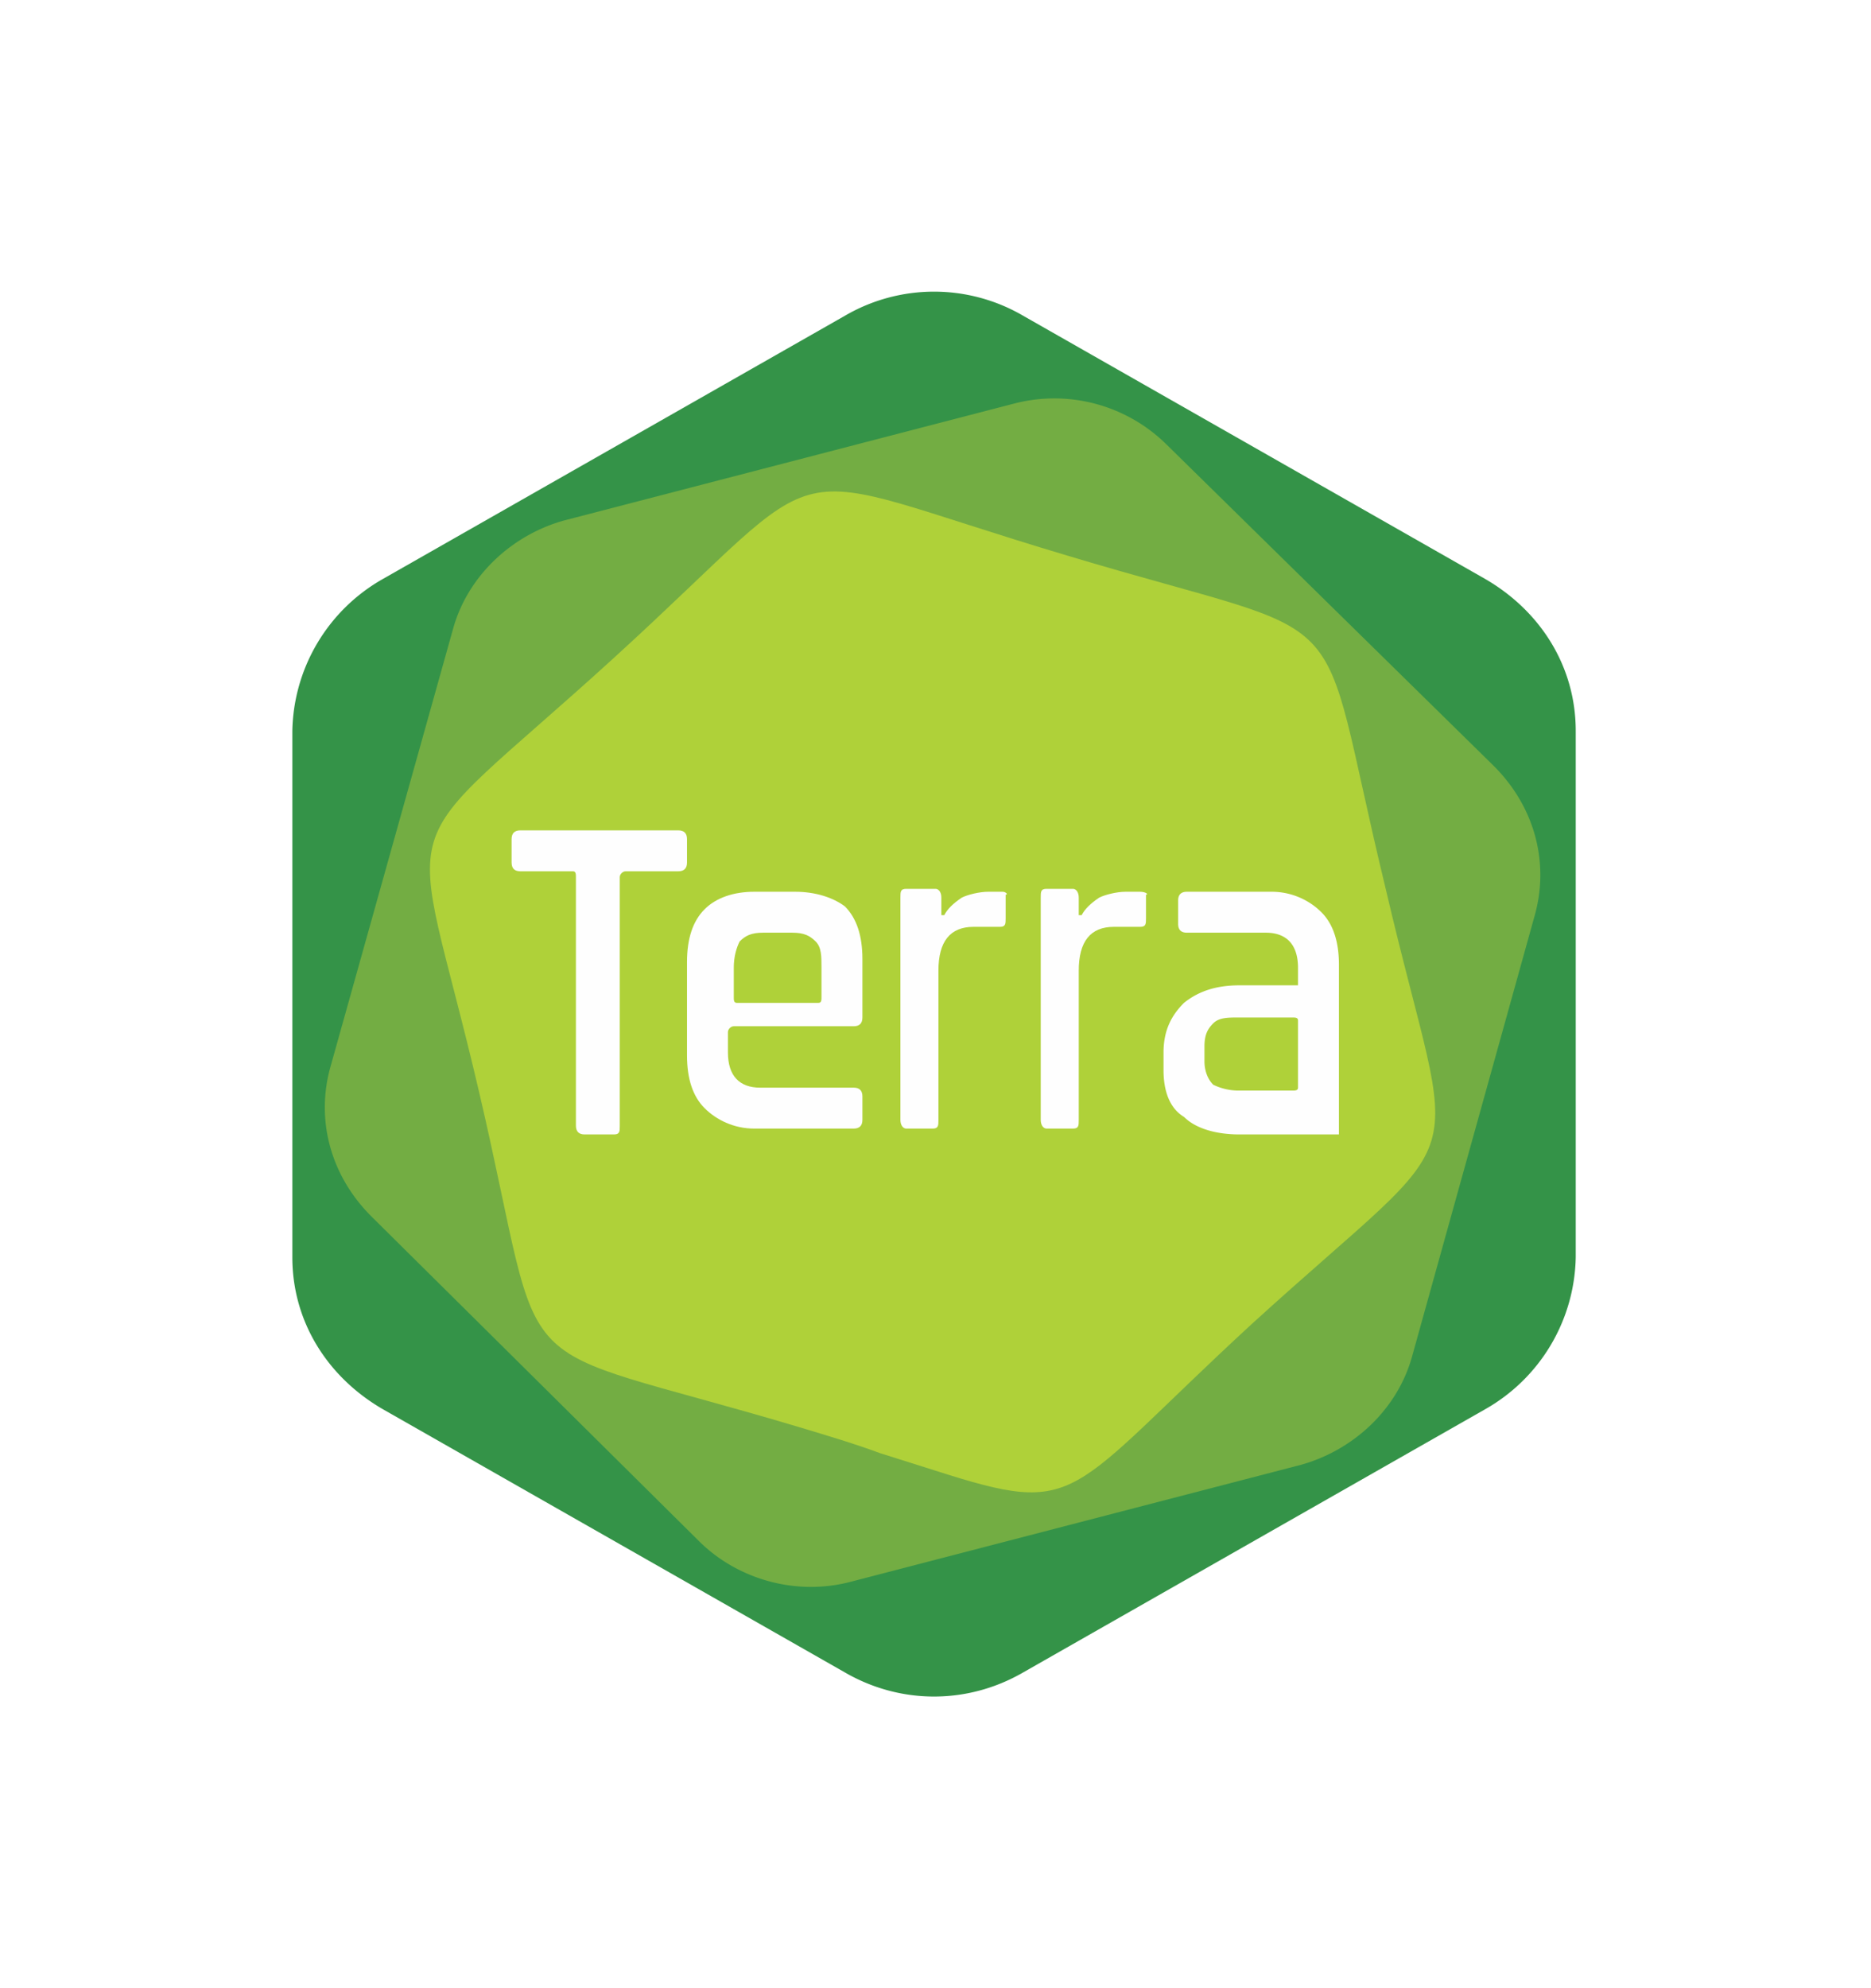 <svg xmlns="http://www.w3.org/2000/svg" viewBox="0 0 64 68">
	<style>
		.st3{fill-rule:evenodd;clip-rule:evenodd;fill:#fefefe}
	</style>
	<filter id="logo-glow">
		<feGaussianBlur in="SourceAlpha" stdDeviation="4"/>
		<feOffset dx="0" dy="0" result="offsetblur"/>
		<feFlood flood-color="#AFD139"/>
		<feComposite in2="offsetblur" operator="in"/>
		<feMerge>
			<feMergeNode/>
			<feMergeNode in="SourceGraphic"/>
		</feMerge>
	</filter>
	<g transform="translate(10 10)" filter="url(#logo-glow)">
		<path fill="#349348" fill-rule="evenodd" d="M0 15v18c0 2.2 1.2 4.1 3.1 5.2l15.8 9c1.9 1.1 4.2 1.1 6.1 0l15.8-9a6.1 6.1 0 0 0 3.1-5.2V15c0-2.2-1.2-4.1-3.1-5.2L25 .8a6.05 6.05 0 0 0-6.1 0l-15.8 9A6.1 6.1 0 0 0 0 15" clip-rule="evenodd"/>
		<path fill="#73ad43" fill-rule="evenodd" d="M5.5 11.5l-4.2 15c-.5 1.8 0 3.7 1.4 5.1l11.2 11.1c1.3 1.3 3.3 1.9 5.2 1.4l15.4-4c1.8-.5 3.3-1.9 3.8-3.7l4.2-15.1c.5-1.8 0-3.7-1.4-5.1l-11.2-11a5.46 5.46 0 0 0-5.2-1.4l-15.4 4c-1.8.5-3.3 1.9-3.8 3.7" clip-rule="evenodd"/>
		<path fill="#afd139" fill-rule="evenodd" d="M20.1 39.7c-.8-.3-1.8-.6-2.8-.9-10.4-3.1-8.5-1.1-10.9-11.4S3.1 19.7 11 12.5 16.1 5.9 26.5 9c10.3 3.1 8.4 1.1 10.9 11.4 2.4 10.3 3.3 7.7-4.6 14.9-6.4 5.9-5.8 6.6-10.8 5" clip-rule="evenodd"/>
		<path d="M13.2 18.4H7.8c-.2 0-.3.1-.3.3v.8c0 .2.1.3.3.3h1.8c.1 0 .1.1.1.2v8.5c0 .2.1.3.3.3h1c.2 0 .2-.1.2-.3V20c0-.1.1-.2.2-.2h1.8c.2 0 .3-.1.3-.3v-.8c0-.2-.1-.3-.3-.3" class="st3"/>
		<path d="M18.1 24.1c0 .1 0 .2-.1.2h-2.8c-.1 0-.1-.1-.1-.2v-1c0-.4.1-.7.2-.9.2-.2.4-.3.8-.3h1c.4 0 .6.1.8.3.2.2.2.5.2.9v1zm-.9-3.6h-1.4c-.7 0-1.3.2-1.7.6s-.6 1-.6 1.8v3.2c0 .8.2 1.4.6 1.8.4.4 1 .7 1.7.7h3.4c.2 0 .3-.1.3-.3v-.8c0-.2-.1-.3-.3-.3H16c-.7 0-1.1-.4-1.1-1.2v-.7c0-.1.1-.2.2-.2h4.1c.2 0 .3-.1.3-.3v-2c0-.8-.2-1.4-.6-1.8-.4-.3-1-.5-1.7-.5z" class="st3"/>
		<path d="M34.4 27.2c0 .1-.1.1-.2.1h-1.8a2 2 0 0 1-.9-.2c-.2-.2-.3-.5-.3-.8v-.5c0-.4.1-.6.3-.8.2-.2.5-.2.9-.2h1.8c.1 0 .2 0 .2.1v2.3zm.8-6c-.4-.4-1-.7-1.7-.7h-2.9c-.2 0-.3.1-.3.3v.8c0 .2.1.3.3.3h2.7c.7 0 1.1.4 1.1 1.2v.6h-2c-.8 0-1.4.2-1.9.6-.4.4-.7.9-.7 1.7v.6c0 .7.2 1.3.7 1.6.4.4 1.1.6 1.9.6h3.4V23c0-.8-.2-1.4-.6-1.8z" class="st3"/>
		<path d="M24.3 20.5h-.5c-.3 0-.7.1-.9.2-.3.2-.5.4-.6.6h-.1v-.6c0-.2-.1-.3-.2-.3h-1c-.2 0-.2.1-.2.3v7.6c0 .2.1.3.2.3h.9c.2 0 .2-.1.2-.3v-5.1c0-1 .4-1.5 1.2-1.5h.9c.2 0 .2-.1.2-.3v-.8c.1 0 0-.1-.1-.1" class="st3"/>
		<path d="M29 20.5h-.5c-.3 0-.7.1-.9.2-.3.2-.5.4-.6.6h-.1v-.6c0-.2-.1-.3-.2-.3h-.9c-.2 0-.2.1-.2.3v7.6c0 .2.1.3.2.3h.9c.2 0 .2-.1.2-.3v-5.1c0-1 .4-1.5 1.2-1.5h.9c.2 0 .2-.1.2-.3v-.8c.1 0 0-.1-.2-.1" class="st3"/>
	</g>
</svg>

